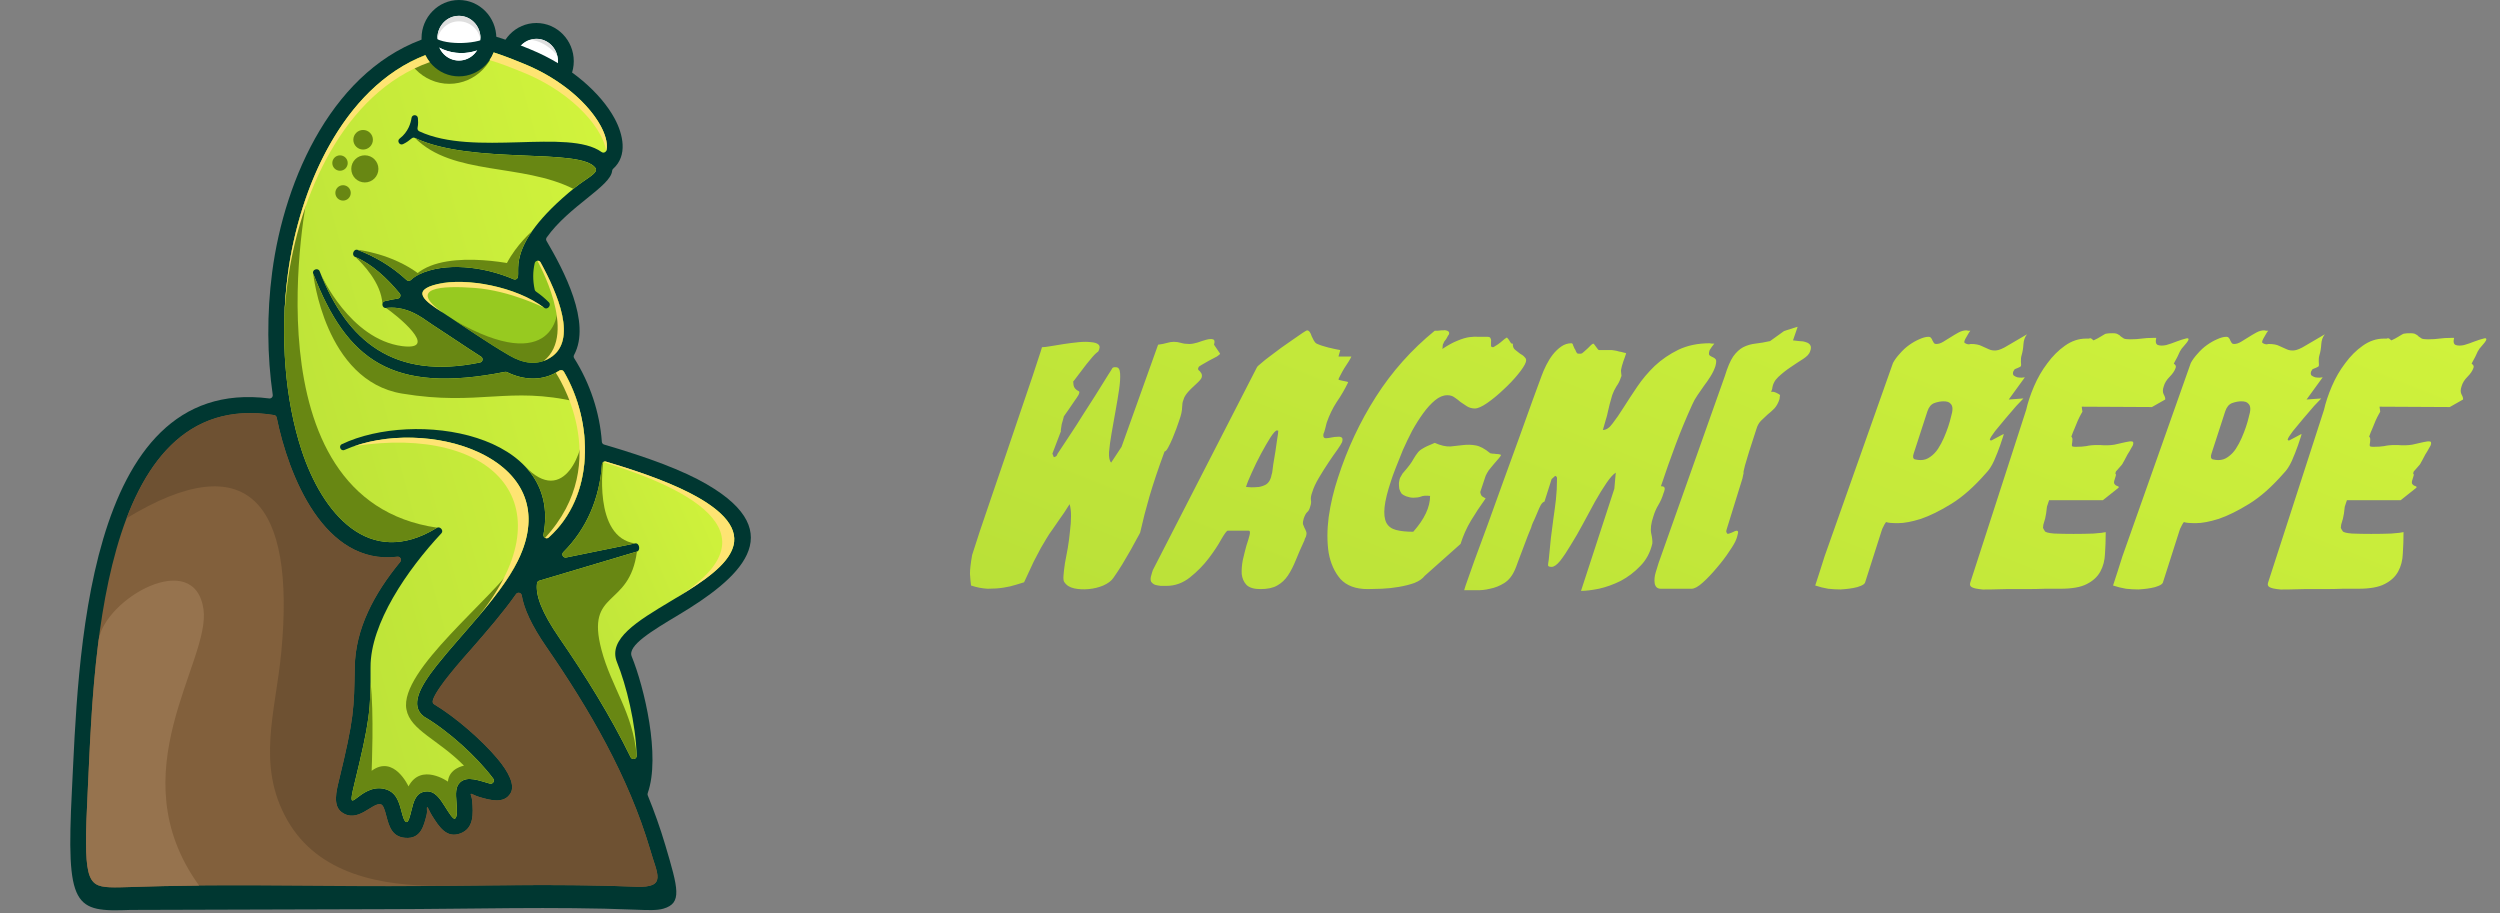 <svg width="293" height="107" viewBox="0 0 293 107" fill="none" xmlns="http://www.w3.org/2000/svg">
<rect x="0" y="0" width="293" height="107" fill="#808080" stroke="none"/>
<path d="M113.806 68.622C113.75 68.174 113.708 67.712 113.68 67.236C113.68 66.732 113.764 66.004 113.932 65.052C114.128 64.464 114.422 63.554 114.814 62.322C115.234 61.062 115.71 59.662 116.242 58.122C116.774 56.554 117.334 54.916 117.922 53.208C118.51 51.472 119.07 49.82 119.602 48.252C120.134 46.684 120.61 45.284 121.03 44.052C121.45 42.792 121.758 41.854 121.954 41.238L122.122 40.692C122.346 40.692 122.696 40.65 123.172 40.566C123.648 40.482 124.166 40.398 124.726 40.314C125.286 40.23 125.846 40.16 126.406 40.104C126.966 40.048 127.456 40.048 127.876 40.104C128.296 40.132 128.59 40.23 128.758 40.398C128.926 40.566 128.912 40.832 128.716 41.196C128.464 41.364 128.17 41.658 127.834 42.078C127.498 42.47 127.176 42.876 126.868 43.296C126.56 43.688 126.294 44.038 126.07 44.346C125.874 44.626 125.776 44.738 125.776 44.682C125.776 44.682 125.79 44.836 125.818 45.144C125.874 45.452 126.084 45.69 126.448 45.858C126.532 45.914 126.518 46.054 126.406 46.278C126.294 46.474 126.126 46.726 125.902 47.034C125.706 47.314 125.496 47.622 125.272 47.958C125.048 48.266 124.852 48.546 124.684 48.798C124.684 48.826 124.656 48.938 124.6 49.134C124.544 49.302 124.488 49.498 124.432 49.722C124.404 49.918 124.376 50.1 124.348 50.268C124.32 50.436 124.32 50.52 124.348 50.52L123.34 53.166L123.508 53.586C123.76 53.53 123.9 53.404 123.928 53.208C124.488 52.368 125.006 51.584 125.482 50.856C125.986 50.1 126.462 49.358 126.91 48.63C127.386 47.902 127.862 47.16 128.338 46.404C128.814 45.62 129.346 44.766 129.934 43.842C130.158 43.506 130.298 43.282 130.354 43.17C130.41 43.058 130.564 43.016 130.816 43.044C131.096 43.044 131.25 43.296 131.278 43.8C131.306 44.304 131.264 44.934 131.152 45.69C131.04 46.446 130.9 47.286 130.732 48.21C130.564 49.106 130.41 49.974 130.27 50.814C130.13 51.626 130.032 52.354 129.976 52.998C129.948 53.614 130.032 54.02 130.228 54.216L131.446 52.368L135.73 40.398C136.15 40.342 136.5 40.272 136.78 40.188C137.06 40.104 137.326 40.062 137.578 40.062C137.858 40.062 138.138 40.104 138.418 40.188C138.698 40.272 139.02 40.314 139.384 40.314C139.664 40.314 139.986 40.258 140.35 40.146C140.742 40.006 141.092 39.894 141.4 39.81C141.736 39.726 141.988 39.712 142.156 39.768C142.352 39.824 142.394 40.034 142.282 40.398L142.996 41.448C142.996 41.504 142.87 41.616 142.618 41.784C142.366 41.924 142.072 42.078 141.736 42.246C141.428 42.414 141.134 42.582 140.854 42.75C140.602 42.89 140.476 42.988 140.476 43.044C140.392 43.184 140.392 43.296 140.476 43.38C140.588 43.464 140.686 43.576 140.77 43.716C140.854 43.828 140.882 43.982 140.854 44.178C140.826 44.346 140.644 44.584 140.308 44.892C139.748 45.396 139.356 45.788 139.132 46.068C138.908 46.348 138.768 46.6 138.712 46.824C138.656 46.964 138.614 47.104 138.586 47.244C138.586 47.384 138.572 47.552 138.544 47.748C138.544 47.916 138.516 48.14 138.46 48.42C138.404 48.672 138.306 48.994 138.166 49.386C138.11 49.554 138.012 49.834 137.872 50.226C137.732 50.59 137.578 50.982 137.41 51.402C137.242 51.794 137.074 52.144 136.906 52.452C136.738 52.76 136.598 52.914 136.486 52.914C136.094 53.978 135.758 54.93 135.478 55.77C135.198 56.61 134.946 57.408 134.722 58.164C134.526 58.892 134.33 59.606 134.134 60.306C133.966 60.978 133.798 61.678 133.63 62.406C133.63 62.434 133.518 62.644 133.294 63.036C133.098 63.4 132.846 63.862 132.538 64.422C132.23 64.954 131.894 65.528 131.53 66.144C131.166 66.732 130.816 67.264 130.48 67.74C130.256 68.076 129.864 68.37 129.304 68.622C128.772 68.846 128.198 68.986 127.582 69.042C126.994 69.098 126.434 69.07 125.902 68.958C125.37 68.846 124.978 68.594 124.726 68.202C124.642 68.09 124.614 67.838 124.642 67.446C124.67 67.054 124.726 66.578 124.81 66.018C124.922 65.458 125.034 64.856 125.146 64.212C125.258 63.54 125.342 62.896 125.398 62.28C125.482 61.636 125.524 61.034 125.524 60.474C125.524 59.914 125.468 59.452 125.356 59.088C124.908 59.816 124.516 60.404 124.18 60.852C123.872 61.3 123.592 61.706 123.34 62.07C123.088 62.406 122.864 62.742 122.668 63.078C122.472 63.386 122.248 63.764 121.996 64.212C121.772 64.632 121.492 65.164 121.156 65.808C120.848 66.452 120.47 67.264 120.022 68.244C119.798 68.3 119.476 68.398 119.056 68.538C118.636 68.678 118.146 68.79 117.586 68.874C117.054 68.958 116.452 69 115.78 69C115.136 68.972 114.478 68.846 113.806 68.622ZM136.71 68.664C136.514 68.664 136.29 68.664 136.038 68.664C135.786 68.636 135.562 68.594 135.366 68.538C135.17 68.454 135.016 68.328 134.904 68.16C134.82 67.964 134.834 67.698 134.946 67.362C134.974 67.306 135.002 67.208 135.03 67.068C135.086 66.928 135.114 66.844 135.114 66.816L147.336 43.002C147.364 42.946 147.518 42.806 147.798 42.582C148.078 42.33 148.428 42.05 148.848 41.742C149.268 41.434 149.716 41.098 150.192 40.734C150.696 40.37 151.158 40.048 151.578 39.768C152.026 39.46 152.39 39.208 152.67 39.012C152.978 38.816 153.146 38.718 153.174 38.718C153.314 38.718 153.426 38.788 153.51 38.928C153.594 39.04 153.664 39.194 153.72 39.39C153.804 39.558 153.888 39.726 153.972 39.894C154.056 40.062 154.168 40.188 154.308 40.272C154.672 40.44 155.134 40.594 155.694 40.734C156.282 40.874 156.744 40.972 157.08 41.028L156.87 41.784H158.382C158.354 41.868 158.256 42.05 158.088 42.33C157.92 42.582 157.738 42.862 157.542 43.17C157.374 43.45 157.22 43.73 157.08 44.01C156.94 44.262 156.87 44.416 156.87 44.472C156.87 44.5 156.926 44.528 157.038 44.556C157.15 44.584 157.276 44.612 157.416 44.64C157.584 44.668 157.724 44.696 157.836 44.724C157.948 44.752 158.004 44.78 158.004 44.808C157.612 45.62 157.164 46.39 156.66 47.118C156.184 47.846 155.792 48.658 155.484 49.554C155.456 49.638 155.4 49.862 155.316 50.226C155.232 50.562 155.162 50.772 155.106 50.856C155.05 51.192 155.148 51.36 155.4 51.36C155.568 51.36 155.778 51.332 156.03 51.276C156.282 51.22 156.52 51.192 156.744 51.192C156.968 51.164 157.136 51.192 157.248 51.276C157.36 51.36 157.374 51.542 157.29 51.822C157.234 51.962 157.052 52.256 156.744 52.704C156.436 53.124 156.086 53.628 155.694 54.216C155.302 54.804 154.924 55.406 154.56 56.022C154.196 56.638 153.944 57.184 153.804 57.66C153.664 58.024 153.608 58.332 153.636 58.584C153.692 58.808 153.664 59.074 153.552 59.382C153.468 59.69 153.356 59.9 153.216 60.012C153.076 60.124 152.936 60.376 152.796 60.768C152.712 61.048 152.684 61.272 152.712 61.44C152.768 61.58 152.824 61.72 152.88 61.86C152.964 62 153.034 62.154 153.09 62.322C153.146 62.462 153.132 62.658 153.048 62.91C153.02 62.966 152.978 63.05 152.922 63.162C152.894 63.246 152.88 63.302 152.88 63.33C152.488 64.17 152.152 64.94 151.872 65.64C151.592 66.34 151.284 66.942 150.948 67.446C150.612 67.95 150.192 68.342 149.688 68.622C149.212 68.902 148.554 69.042 147.714 69.042C146.958 69.042 146.412 68.874 146.076 68.538C145.768 68.202 145.586 67.782 145.53 67.278C145.502 66.774 145.544 66.228 145.656 65.64C145.796 65.024 145.936 64.464 146.076 63.96C146.244 63.456 146.37 63.036 146.454 62.7C146.538 62.364 146.496 62.196 146.328 62.196H143.892C143.78 62.196 143.528 62.532 143.136 63.204C142.772 63.876 142.282 64.618 141.666 65.43C141.05 66.242 140.322 66.984 139.482 67.656C138.642 68.328 137.718 68.664 136.71 68.664ZM149.688 50.436C149.52 50.436 149.254 50.716 148.89 51.276C148.554 51.808 148.19 52.438 147.798 53.166C147.406 53.894 147.042 54.636 146.706 55.392C146.37 56.12 146.146 56.68 146.034 57.072C146.174 57.072 146.384 57.086 146.664 57.114C146.944 57.114 147.238 57.1 147.546 57.072C147.854 57.016 148.134 56.918 148.386 56.778C148.638 56.61 148.82 56.358 148.932 56.022C148.96 55.966 148.988 55.854 149.016 55.686C149.072 55.518 149.1 55.42 149.1 55.392C149.128 55.224 149.17 54.902 149.226 54.426C149.31 53.95 149.394 53.446 149.478 52.914C149.562 52.382 149.632 51.892 149.688 51.444C149.772 50.968 149.814 50.646 149.814 50.478C149.786 50.478 149.758 50.478 149.73 50.478C149.702 50.45 149.688 50.436 149.688 50.436ZM168.153 51.906C168.853 52.214 169.469 52.354 170.001 52.326C170.533 52.27 171.037 52.214 171.513 52.158C171.989 52.102 172.465 52.116 172.941 52.2C173.445 52.284 174.019 52.592 174.663 53.124C174.691 53.124 174.775 53.138 174.915 53.166C175.055 53.166 175.195 53.18 175.335 53.208C175.503 53.208 175.643 53.222 175.755 53.25C175.867 53.278 175.923 53.306 175.923 53.334C175.895 53.418 175.797 53.558 175.629 53.754C175.489 53.922 175.307 54.132 175.083 54.384C174.887 54.608 174.691 54.846 174.495 55.098C174.327 55.35 174.201 55.574 174.117 55.77C173.977 56.162 173.851 56.54 173.739 56.904C173.627 57.268 173.543 57.52 173.487 57.66C173.515 57.884 173.585 58.052 173.697 58.164C173.837 58.248 173.977 58.332 174.117 58.416C173.473 59.312 172.899 60.18 172.395 61.02C171.891 61.86 171.485 62.77 171.177 63.75L166.977 67.488C166.725 67.824 166.319 68.104 165.759 68.328C165.199 68.524 164.583 68.678 163.911 68.79C163.267 68.902 162.609 68.972 161.937 69C161.293 69.028 160.747 69.042 160.299 69.042C158.899 69.042 157.835 68.65 157.107 67.866C156.407 67.054 155.945 66.032 155.721 64.8C155.525 63.54 155.525 62.14 155.721 60.6C155.945 59.032 156.309 57.492 156.813 55.98C157.905 52.592 159.389 49.428 161.265 46.488C163.141 43.548 165.437 40.972 168.153 38.76C168.209 38.76 168.335 38.76 168.531 38.76C168.727 38.732 168.853 38.718 168.909 38.718C168.937 38.718 169.007 38.718 169.119 38.718C169.231 38.69 169.343 38.69 169.455 38.718C169.595 38.746 169.693 38.788 169.749 38.844C169.833 38.9 169.861 38.998 169.833 39.138C169.833 39.166 169.791 39.236 169.707 39.348C169.651 39.46 169.581 39.586 169.497 39.726C169.413 39.838 169.329 39.95 169.245 40.062C169.189 40.174 169.161 40.244 169.161 40.272C169.105 40.328 169.077 40.44 169.077 40.608C169.077 40.748 169.063 40.846 169.035 40.902C169.707 40.454 170.295 40.132 170.799 39.936C171.331 39.712 171.793 39.572 172.185 39.516C172.605 39.46 172.983 39.446 173.319 39.474C173.655 39.474 173.991 39.474 174.327 39.474C174.551 39.474 174.677 39.544 174.705 39.684C174.761 39.796 174.775 39.936 174.747 40.104C174.747 40.244 174.747 40.384 174.747 40.524C174.747 40.636 174.831 40.692 174.999 40.692C175.027 40.692 175.125 40.636 175.293 40.524C175.489 40.412 175.671 40.286 175.839 40.146C176.035 39.978 176.203 39.838 176.343 39.726C176.511 39.614 176.595 39.558 176.595 39.558C176.623 39.558 176.665 39.6 176.721 39.684C176.805 39.768 176.875 39.866 176.931 39.978C176.987 40.062 177.043 40.146 177.099 40.23C177.183 40.286 177.253 40.3 177.309 40.272C177.281 40.58 177.365 40.818 177.561 40.986C177.757 41.154 177.953 41.308 178.149 41.448C178.373 41.56 178.555 41.7 178.695 41.868C178.863 42.008 178.905 42.204 178.821 42.456C178.709 42.792 178.401 43.268 177.897 43.884C177.393 44.5 176.819 45.102 176.175 45.69C175.559 46.278 174.929 46.796 174.285 47.244C173.669 47.664 173.193 47.874 172.857 47.874C172.521 47.874 172.213 47.79 171.933 47.622C171.681 47.454 171.429 47.286 171.177 47.118C170.953 46.922 170.715 46.74 170.463 46.572C170.239 46.404 169.959 46.32 169.623 46.32C169.147 46.32 168.671 46.516 168.195 46.908C167.719 47.3 167.257 47.804 166.809 48.42C166.361 49.036 165.927 49.722 165.507 50.478C165.115 51.234 164.751 51.99 164.415 52.746C164.107 53.502 163.827 54.202 163.575 54.846C163.323 55.49 163.141 55.994 163.029 56.358C162.609 57.618 162.357 58.64 162.273 59.424C162.189 60.208 162.259 60.824 162.483 61.272C162.707 61.692 163.085 61.972 163.617 62.112C164.149 62.252 164.821 62.322 165.633 62.322C166.949 60.838 167.607 59.438 167.607 58.122C167.131 58.066 166.767 58.094 166.515 58.206C166.291 58.29 165.997 58.332 165.633 58.332C165.381 58.332 165.101 58.276 164.793 58.164C164.569 58.08 164.387 57.968 164.247 57.828C164.135 57.66 164.051 57.478 163.995 57.282C163.967 57.058 163.953 56.834 163.953 56.61C163.981 56.386 164.023 56.19 164.079 56.022C164.135 55.938 164.191 55.84 164.247 55.728C164.303 55.588 164.401 55.448 164.541 55.308C165.101 54.664 165.465 54.174 165.633 53.838C165.829 53.502 165.997 53.25 166.137 53.082C166.277 52.886 166.473 52.718 166.725 52.578C166.977 52.41 167.453 52.186 168.153 51.906ZM180.674 44.052C180.814 43.66 180.996 43.24 181.22 42.792C181.444 42.344 181.696 41.938 181.976 41.574C182.284 41.182 182.62 40.86 182.984 40.608C183.348 40.356 183.74 40.23 184.16 40.23C184.216 40.23 184.244 40.244 184.244 40.272C184.272 40.272 184.286 40.272 184.286 40.272C184.314 40.3 184.342 40.37 184.37 40.482C184.426 40.594 184.482 40.72 184.538 40.86C184.622 40.972 184.678 41.084 184.706 41.196C184.762 41.308 184.804 41.378 184.832 41.406C184.86 41.406 184.902 41.42 184.958 41.448C185.014 41.448 185.07 41.448 185.126 41.448C185.182 41.448 185.238 41.448 185.294 41.448C185.378 41.42 185.42 41.406 185.42 41.406C185.448 41.378 185.532 41.308 185.672 41.196C185.812 41.084 185.952 40.958 186.092 40.818C186.232 40.678 186.358 40.552 186.47 40.44C186.61 40.328 186.694 40.272 186.722 40.272C186.778 40.272 186.89 40.398 187.058 40.65C187.226 40.902 187.338 41.028 187.394 41.028H187.646H188.108H188.57H188.906C188.934 41.028 189.032 41.042 189.2 41.07C189.396 41.098 189.578 41.14 189.746 41.196C189.942 41.224 190.124 41.266 190.292 41.322C190.46 41.35 190.558 41.378 190.586 41.406C190.558 41.49 190.516 41.616 190.46 41.784C190.404 41.952 190.334 42.148 190.25 42.372C190.194 42.568 190.138 42.75 190.082 42.918C190.054 43.086 190.026 43.212 189.998 43.296C189.97 43.352 189.97 43.478 189.998 43.674C190.026 43.87 190.04 43.996 190.04 44.052L189.956 44.262C189.844 44.626 189.676 44.962 189.452 45.27C189.256 45.578 189.088 45.928 188.948 46.32C188.836 46.712 188.738 47.062 188.654 47.37C188.598 47.65 188.528 47.944 188.444 48.252C188.388 48.56 188.304 48.882 188.192 49.218C188.108 49.554 187.996 49.946 187.856 50.394C188.248 50.394 188.626 50.142 188.99 49.638C189.382 49.134 189.816 48.504 190.292 47.748C190.768 46.992 191.3 46.18 191.888 45.312C192.476 44.444 193.162 43.632 193.946 42.876C194.758 42.12 195.682 41.49 196.718 40.986C197.782 40.482 199 40.23 200.372 40.23C200.428 40.23 200.512 40.244 200.624 40.272C200.764 40.272 200.862 40.272 200.918 40.272C200.862 40.328 200.764 40.454 200.624 40.65C200.512 40.818 200.428 40.944 200.372 41.028C200.26 41.364 200.26 41.574 200.372 41.658C200.484 41.742 200.61 41.812 200.75 41.868C200.89 41.924 201.002 42.008 201.086 42.12C201.17 42.232 201.156 42.498 201.044 42.918C200.904 43.338 200.708 43.744 200.456 44.136C200.232 44.5 199.98 44.864 199.7 45.228C199.448 45.592 199.196 45.956 198.944 46.32C198.692 46.684 198.482 47.062 198.314 47.454C197.614 48.994 196.97 50.548 196.382 52.116C195.794 53.684 195.22 55.308 194.66 56.988C194.912 56.988 195.052 57.044 195.08 57.156C195.136 57.268 195.094 57.492 194.954 57.828C194.814 58.304 194.618 58.752 194.366 59.172C194.114 59.592 193.918 60.04 193.778 60.516C193.498 61.328 193.414 62 193.526 62.532C193.638 63.036 193.68 63.428 193.652 63.708C193.4 64.772 192.924 65.654 192.224 66.354C191.552 67.054 190.796 67.628 189.956 68.076C189.116 68.496 188.262 68.804 187.394 69C186.554 69.168 185.854 69.252 185.294 69.252L189.2 57.282L189.368 55.392C189.06 55.588 188.696 55.994 188.276 56.61C187.856 57.226 187.408 57.954 186.932 58.794C186.484 59.606 186.022 60.46 185.546 61.356C185.07 62.252 184.594 63.078 184.118 63.834C183.67 64.59 183.25 65.22 182.858 65.724C182.466 66.2 182.13 66.438 181.85 66.438C181.598 66.438 181.458 66.382 181.43 66.27C181.43 66.13 181.458 65.906 181.514 65.598C181.598 64.674 181.682 63.82 181.766 63.036C181.878 62.252 181.976 61.496 182.06 60.768C182.172 60.012 182.27 59.27 182.354 58.542C182.438 57.786 182.48 56.988 182.48 56.148C182.508 55.952 182.438 55.826 182.27 55.77L181.85 56.148L181.01 58.794C180.87 58.822 180.73 58.948 180.59 59.172C180.562 59.228 180.492 59.368 180.38 59.592C180.296 59.816 180.184 60.082 180.044 60.39C179.932 60.67 179.806 60.95 179.666 61.23C179.554 61.482 179.484 61.678 179.456 61.818C179.4 61.958 179.274 62.266 179.078 62.742C178.91 63.218 178.714 63.736 178.49 64.296C178.294 64.828 178.098 65.346 177.902 65.85C177.734 66.326 177.622 66.62 177.566 66.732C177.258 67.46 176.838 67.992 176.306 68.328C175.774 68.664 175.214 68.888 174.626 69C174.066 69.14 173.506 69.196 172.946 69.168C172.414 69.168 171.966 69.168 171.602 69.168L171.77 68.622C171.994 68.006 172.33 67.054 172.778 65.766C173.254 64.478 173.786 63.036 174.374 61.44C174.962 59.816 175.578 58.108 176.222 56.316C176.866 54.524 177.482 52.83 178.07 51.234C178.658 49.61 179.176 48.168 179.624 46.908C180.1 45.62 180.45 44.668 180.674 44.052ZM194.053 67.068L194.389 65.976L202.159 44.052C202.467 43.044 202.789 42.288 203.125 41.784C203.489 41.28 203.881 40.916 204.301 40.692C204.749 40.468 205.225 40.328 205.729 40.272C206.233 40.216 206.807 40.118 207.451 39.978L209.089 38.802C209.089 38.802 209.215 38.76 209.467 38.676C209.747 38.592 210.013 38.508 210.265 38.424C210.517 38.34 210.657 38.298 210.685 38.298L210.139 39.894C210.363 39.922 210.615 39.95 210.895 39.978C211.175 39.978 211.427 40.02 211.651 40.104C211.875 40.16 212.043 40.272 212.155 40.44C212.267 40.608 212.267 40.846 212.155 41.154C212.071 41.462 211.791 41.77 211.315 42.078C210.867 42.358 210.377 42.68 209.845 43.044C209.341 43.38 208.865 43.758 208.417 44.178C207.997 44.57 207.759 45.032 207.703 45.564L207.577 45.942C207.717 45.886 207.913 45.914 208.165 46.026C208.417 46.138 208.571 46.236 208.627 46.32C208.627 46.32 208.613 46.39 208.585 46.53C208.585 46.642 208.571 46.74 208.543 46.824C208.403 47.244 208.207 47.594 207.955 47.874C207.703 48.126 207.437 48.364 207.157 48.588C206.905 48.812 206.653 49.05 206.401 49.302C206.149 49.554 205.967 49.876 205.855 50.268C205.491 51.416 205.197 52.326 204.973 52.998C204.777 53.67 204.623 54.188 204.511 54.552C204.427 54.888 204.371 55.126 204.343 55.266C204.343 55.378 204.343 55.462 204.343 55.518C204.343 55.546 204.329 55.588 204.301 55.644C204.301 55.7 204.273 55.84 204.217 56.064L202.369 62.028L202.327 62.196C202.299 62.252 202.313 62.336 202.369 62.448C202.425 62.532 202.467 62.574 202.495 62.574C202.551 62.574 202.719 62.518 202.999 62.406C203.279 62.266 203.447 62.196 203.503 62.196C203.699 62.196 203.755 62.322 203.671 62.574C203.615 62.826 203.559 63.022 203.503 63.162C203.391 63.498 203.111 63.988 202.663 64.632C202.243 65.276 201.753 65.92 201.193 66.564C200.661 67.208 200.115 67.782 199.555 68.286C199.023 68.762 198.589 69 198.253 69H194.641C194.249 69 194.011 68.79 193.927 68.37C193.871 67.95 193.913 67.516 194.053 67.068ZM212.744 68.622L213.29 66.942L213.836 65.22L221.858 42.54C222.054 42.176 222.32 41.812 222.656 41.448C222.992 41.056 223.356 40.72 223.748 40.44C224.14 40.16 224.532 39.936 224.924 39.768C225.344 39.572 225.708 39.474 226.016 39.474C226.156 39.474 226.254 39.516 226.31 39.6C226.394 39.684 226.45 39.782 226.478 39.894C226.534 40.006 226.59 40.104 226.646 40.188C226.702 40.272 226.8 40.314 226.94 40.314C227.192 40.314 227.458 40.23 227.738 40.062C228.018 39.894 228.312 39.712 228.62 39.516C228.928 39.32 229.236 39.138 229.544 38.97C229.852 38.802 230.16 38.718 230.468 38.718C230.524 38.718 230.594 38.732 230.678 38.76C230.79 38.76 230.874 38.76 230.93 38.76C230.846 38.844 230.72 39.04 230.552 39.348C230.384 39.628 230.286 39.81 230.258 39.894C230.202 40.034 230.202 40.132 230.258 40.188C230.342 40.244 230.426 40.286 230.51 40.314C230.594 40.342 230.678 40.356 230.762 40.356C230.874 40.328 230.944 40.314 230.972 40.314C231.532 40.314 231.966 40.398 232.274 40.566C232.582 40.706 232.862 40.832 233.114 40.944C233.366 41.056 233.646 41.098 233.954 41.07C234.29 41.042 234.752 40.846 235.34 40.482L237.566 39.18C237.314 39.488 237.174 39.88 237.146 40.356C237.118 40.832 237.048 41.252 236.936 41.616L236.894 41.784C236.866 41.84 236.852 42.036 236.852 42.372C236.88 42.68 236.88 42.862 236.852 42.918C236.796 42.974 236.67 43.044 236.474 43.128C236.306 43.184 236.18 43.24 236.096 43.296C236.096 43.296 236.082 43.324 236.054 43.38C236.026 43.408 235.998 43.45 235.97 43.506C235.886 43.73 235.9 43.898 236.012 44.01C236.124 44.094 236.264 44.164 236.432 44.22C236.6 44.248 236.768 44.262 236.936 44.262C237.132 44.234 237.258 44.22 237.314 44.22L235.424 46.824L237.146 46.698C237.006 46.838 236.726 47.132 236.306 47.58C235.914 48.028 235.494 48.518 235.046 49.05C234.626 49.554 234.22 50.044 233.828 50.52C233.464 50.996 233.254 51.332 233.198 51.528C233.226 51.528 233.254 51.556 233.282 51.612C233.31 51.64 233.352 51.64 233.408 51.612L234.836 50.856L234.794 51.066L234.416 52.2C234.22 52.76 233.982 53.362 233.702 54.006C233.422 54.622 233.1 55.112 232.736 55.476C231.364 57.044 230.02 58.234 228.704 59.046C227.388 59.858 226.198 60.446 225.134 60.81C224.07 61.146 223.174 61.314 222.446 61.314C221.718 61.314 221.256 61.272 221.06 61.188C221.032 61.188 220.962 61.286 220.85 61.482C220.766 61.65 220.682 61.818 220.598 61.986C220.542 62.126 220.514 62.21 220.514 62.238L218.582 68.286C218.526 68.426 218.358 68.552 218.078 68.664C217.826 68.776 217.532 68.86 217.196 68.916C216.888 68.972 216.58 69.014 216.272 69.042C215.992 69.07 215.81 69.084 215.726 69.084C215.25 69.084 214.76 69.056 214.256 69C213.752 68.916 213.248 68.79 212.744 68.622ZM227.78 47.034C227.444 47.034 227.08 47.104 226.688 47.244C226.324 47.384 226.058 47.706 225.89 48.21L224.294 53.124C224.154 53.516 224.196 53.754 224.42 53.838C224.672 53.894 224.896 53.922 225.092 53.922C225.512 53.922 225.89 53.796 226.226 53.544C226.59 53.292 226.898 52.97 227.15 52.578C227.402 52.186 227.626 51.766 227.822 51.318C228.018 50.87 228.186 50.436 228.326 50.016C228.466 49.596 228.578 49.204 228.662 48.84C228.774 48.476 228.83 48.168 228.83 47.916C228.83 47.636 228.746 47.426 228.578 47.286C228.438 47.118 228.172 47.034 227.78 47.034ZM237.466 48.042C237.662 47.174 237.97 46.25 238.39 45.27C238.81 44.29 239.328 43.394 239.944 42.582C240.56 41.742 241.246 41.056 242.002 40.524C242.786 39.964 243.612 39.684 244.48 39.684C244.648 39.684 244.76 39.684 244.816 39.684C244.872 39.656 244.928 39.642 244.984 39.642C245.068 39.642 245.194 39.726 245.362 39.894C245.726 39.726 245.992 39.586 246.16 39.474C246.328 39.362 246.468 39.278 246.58 39.222C246.692 39.138 246.804 39.096 246.916 39.096C247.056 39.068 247.28 39.054 247.588 39.054C247.896 39.054 248.106 39.096 248.218 39.18C248.358 39.236 248.47 39.32 248.554 39.432C248.666 39.516 248.792 39.6 248.932 39.684C249.072 39.74 249.31 39.768 249.646 39.768C250.178 39.768 250.626 39.74 250.99 39.684C251.382 39.628 251.844 39.6 252.376 39.6H252.712C252.6 40.076 252.67 40.356 252.922 40.44C253.174 40.524 253.496 40.524 253.888 40.44C254.28 40.328 254.686 40.188 255.106 40.02C255.554 39.852 255.904 39.74 256.156 39.684C256.408 39.6 256.52 39.642 256.492 39.81C256.464 39.95 256.198 40.3 255.694 40.86C255.666 40.888 255.596 41 255.484 41.196C255.4 41.392 255.302 41.602 255.19 41.826C255.078 42.022 254.98 42.204 254.896 42.372C254.812 42.54 254.77 42.624 254.77 42.624C254.994 42.764 255.064 42.932 254.98 43.128C254.868 43.464 254.63 43.814 254.266 44.178C253.93 44.514 253.706 44.878 253.594 45.27C253.454 45.662 253.454 45.984 253.594 46.236C253.734 46.488 253.79 46.684 253.762 46.824L252.208 47.706L243.976 47.664L244.06 48.252C244.06 48.252 244.004 48.35 243.892 48.546C243.78 48.742 243.654 48.994 243.514 49.302C243.402 49.582 243.276 49.89 243.136 50.226C242.996 50.534 242.884 50.814 242.8 51.066L242.758 51.15C242.87 51.29 242.912 51.43 242.884 51.57C242.884 51.71 242.87 51.85 242.842 51.99C242.814 52.102 242.814 52.2 242.842 52.284C242.898 52.34 243.024 52.368 243.22 52.368C243.752 52.368 244.186 52.34 244.522 52.284C244.858 52.2 245.292 52.158 245.824 52.158H246.118C246.734 52.214 247.294 52.2 247.798 52.116C248.33 52.004 248.764 51.906 249.1 51.822C249.464 51.738 249.716 51.71 249.856 51.738C250.024 51.738 250.066 51.878 249.982 52.158C249.982 52.186 249.912 52.312 249.772 52.536C249.66 52.76 249.52 52.998 249.352 53.25C249.212 53.502 249.086 53.74 248.974 53.964C248.862 54.16 248.806 54.258 248.806 54.258C248.806 54.286 248.764 54.356 248.68 54.468C248.596 54.552 248.498 54.664 248.386 54.804C248.274 54.916 248.176 55.028 248.092 55.14C248.008 55.224 247.966 55.28 247.966 55.308C247.91 55.448 247.91 55.532 247.966 55.56C248.022 55.588 247.98 55.798 247.84 56.19C247.756 56.414 247.742 56.582 247.798 56.694C247.854 56.778 247.924 56.848 248.008 56.904C248.092 56.932 248.162 56.96 248.218 56.988C248.302 57.016 248.33 57.072 248.302 57.156L246.454 58.626H240.154C240.098 58.766 240.056 58.892 240.028 59.004C240 59.116 239.958 59.242 239.902 59.382C239.846 59.97 239.776 60.432 239.692 60.768C239.608 61.076 239.538 61.314 239.482 61.482C239.454 61.65 239.44 61.776 239.44 61.86C239.468 61.944 239.538 62.07 239.65 62.238C239.706 62.378 240.07 62.476 240.742 62.532C241.442 62.56 242.198 62.574 243.01 62.574C243.85 62.574 244.634 62.56 245.362 62.532C246.118 62.476 246.594 62.42 246.79 62.364C246.79 63.232 246.762 64.072 246.706 64.884C246.678 65.668 246.496 66.368 246.16 66.984C245.824 67.6 245.292 68.09 244.564 68.454C243.864 68.818 242.842 69 241.498 69C241.022 69 240.42 69 239.692 69C238.964 69.028 238.208 69.042 237.424 69.042C236.612 69.042 235.842 69.042 235.114 69.042C234.386 69.07 233.798 69.084 233.35 69.084C233.322 69.084 233.154 69.084 232.846 69.084C232.566 69.112 232.272 69.098 231.964 69.042C231.656 69.014 231.376 68.944 231.124 68.832C230.9 68.72 230.83 68.538 230.914 68.286L237.466 48.042ZM247.649 68.622L248.195 66.942L248.741 65.22L256.763 42.54C256.959 42.176 257.225 41.812 257.561 41.448C257.897 41.056 258.261 40.72 258.653 40.44C259.045 40.16 259.437 39.936 259.829 39.768C260.249 39.572 260.613 39.474 260.921 39.474C261.061 39.474 261.159 39.516 261.215 39.6C261.299 39.684 261.355 39.782 261.383 39.894C261.439 40.006 261.495 40.104 261.551 40.188C261.607 40.272 261.705 40.314 261.845 40.314C262.097 40.314 262.363 40.23 262.643 40.062C262.923 39.894 263.217 39.712 263.525 39.516C263.833 39.32 264.141 39.138 264.449 38.97C264.757 38.802 265.065 38.718 265.373 38.718C265.429 38.718 265.499 38.732 265.583 38.76C265.695 38.76 265.779 38.76 265.835 38.76C265.751 38.844 265.625 39.04 265.457 39.348C265.289 39.628 265.191 39.81 265.163 39.894C265.107 40.034 265.107 40.132 265.163 40.188C265.247 40.244 265.331 40.286 265.415 40.314C265.499 40.342 265.583 40.356 265.667 40.356C265.779 40.328 265.849 40.314 265.877 40.314C266.437 40.314 266.871 40.398 267.179 40.566C267.487 40.706 267.767 40.832 268.019 40.944C268.271 41.056 268.551 41.098 268.859 41.07C269.195 41.042 269.657 40.846 270.245 40.482L272.471 39.18C272.219 39.488 272.079 39.88 272.051 40.356C272.023 40.832 271.953 41.252 271.841 41.616L271.799 41.784C271.771 41.84 271.757 42.036 271.757 42.372C271.785 42.68 271.785 42.862 271.757 42.918C271.701 42.974 271.575 43.044 271.379 43.128C271.211 43.184 271.085 43.24 271.001 43.296C271.001 43.296 270.987 43.324 270.959 43.38C270.931 43.408 270.903 43.45 270.875 43.506C270.791 43.73 270.805 43.898 270.917 44.01C271.029 44.094 271.169 44.164 271.337 44.22C271.505 44.248 271.673 44.262 271.841 44.262C272.037 44.234 272.163 44.22 272.219 44.22L270.329 46.824L272.051 46.698C271.911 46.838 271.631 47.132 271.211 47.58C270.819 48.028 270.399 48.518 269.951 49.05C269.531 49.554 269.125 50.044 268.733 50.52C268.369 50.996 268.159 51.332 268.103 51.528C268.131 51.528 268.159 51.556 268.187 51.612C268.215 51.64 268.257 51.64 268.313 51.612L269.741 50.856L269.699 51.066L269.321 52.2C269.125 52.76 268.887 53.362 268.607 54.006C268.327 54.622 268.005 55.112 267.641 55.476C266.269 57.044 264.925 58.234 263.609 59.046C262.293 59.858 261.103 60.446 260.039 60.81C258.975 61.146 258.079 61.314 257.351 61.314C256.623 61.314 256.161 61.272 255.965 61.188C255.937 61.188 255.867 61.286 255.755 61.482C255.671 61.65 255.587 61.818 255.503 61.986C255.447 62.126 255.419 62.21 255.419 62.238L253.487 68.286C253.431 68.426 253.263 68.552 252.983 68.664C252.731 68.776 252.437 68.86 252.101 68.916C251.793 68.972 251.485 69.014 251.177 69.042C250.897 69.07 250.715 69.084 250.631 69.084C250.155 69.084 249.665 69.056 249.161 69C248.657 68.916 248.153 68.79 247.649 68.622ZM262.685 47.034C262.349 47.034 261.985 47.104 261.593 47.244C261.229 47.384 260.963 47.706 260.795 48.21L259.199 53.124C259.059 53.516 259.101 53.754 259.325 53.838C259.577 53.894 259.801 53.922 259.997 53.922C260.417 53.922 260.795 53.796 261.131 53.544C261.495 53.292 261.803 52.97 262.055 52.578C262.307 52.186 262.531 51.766 262.727 51.318C262.923 50.87 263.091 50.436 263.231 50.016C263.371 49.596 263.483 49.204 263.567 48.84C263.679 48.476 263.735 48.168 263.735 47.916C263.735 47.636 263.651 47.426 263.483 47.286C263.343 47.118 263.077 47.034 262.685 47.034ZM272.37 48.042C272.566 47.174 272.874 46.25 273.294 45.27C273.714 44.29 274.232 43.394 274.848 42.582C275.464 41.742 276.15 41.056 276.906 40.524C277.69 39.964 278.516 39.684 279.384 39.684C279.552 39.684 279.664 39.684 279.72 39.684C279.776 39.656 279.832 39.642 279.888 39.642C279.972 39.642 280.098 39.726 280.266 39.894C280.63 39.726 280.896 39.586 281.064 39.474C281.232 39.362 281.372 39.278 281.484 39.222C281.596 39.138 281.708 39.096 281.82 39.096C281.96 39.068 282.184 39.054 282.492 39.054C282.8 39.054 283.01 39.096 283.122 39.18C283.262 39.236 283.374 39.32 283.458 39.432C283.57 39.516 283.696 39.6 283.836 39.684C283.976 39.74 284.214 39.768 284.55 39.768C285.082 39.768 285.53 39.74 285.894 39.684C286.286 39.628 286.748 39.6 287.28 39.6H287.616C287.504 40.076 287.574 40.356 287.826 40.44C288.078 40.524 288.4 40.524 288.792 40.44C289.184 40.328 289.59 40.188 290.01 40.02C290.458 39.852 290.808 39.74 291.06 39.684C291.312 39.6 291.424 39.642 291.396 39.81C291.368 39.95 291.102 40.3 290.598 40.86C290.57 40.888 290.5 41 290.388 41.196C290.304 41.392 290.206 41.602 290.094 41.826C289.982 42.022 289.884 42.204 289.8 42.372C289.716 42.54 289.674 42.624 289.674 42.624C289.898 42.764 289.968 42.932 289.884 43.128C289.772 43.464 289.534 43.814 289.17 44.178C288.834 44.514 288.61 44.878 288.498 45.27C288.358 45.662 288.358 45.984 288.498 46.236C288.638 46.488 288.694 46.684 288.666 46.824L287.112 47.706L278.88 47.664L278.964 48.252C278.964 48.252 278.908 48.35 278.796 48.546C278.684 48.742 278.558 48.994 278.418 49.302C278.306 49.582 278.18 49.89 278.04 50.226C277.9 50.534 277.788 50.814 277.704 51.066L277.662 51.15C277.774 51.29 277.816 51.43 277.788 51.57C277.788 51.71 277.774 51.85 277.746 51.99C277.718 52.102 277.718 52.2 277.746 52.284C277.802 52.34 277.928 52.368 278.124 52.368C278.656 52.368 279.09 52.34 279.426 52.284C279.762 52.2 280.196 52.158 280.728 52.158H281.022C281.638 52.214 282.198 52.2 282.702 52.116C283.234 52.004 283.668 51.906 284.004 51.822C284.368 51.738 284.62 51.71 284.76 51.738C284.928 51.738 284.97 51.878 284.886 52.158C284.886 52.186 284.816 52.312 284.676 52.536C284.564 52.76 284.424 52.998 284.256 53.25C284.116 53.502 283.99 53.74 283.878 53.964C283.766 54.16 283.71 54.258 283.71 54.258C283.71 54.286 283.668 54.356 283.584 54.468C283.5 54.552 283.402 54.664 283.29 54.804C283.178 54.916 283.08 55.028 282.996 55.14C282.912 55.224 282.87 55.28 282.87 55.308C282.814 55.448 282.814 55.532 282.87 55.56C282.926 55.588 282.884 55.798 282.744 56.19C282.66 56.414 282.646 56.582 282.702 56.694C282.758 56.778 282.828 56.848 282.912 56.904C282.996 56.932 283.066 56.96 283.122 56.988C283.206 57.016 283.234 57.072 283.206 57.156L281.358 58.626H275.058C275.002 58.766 274.96 58.892 274.932 59.004C274.904 59.116 274.862 59.242 274.806 59.382C274.75 59.97 274.68 60.432 274.596 60.768C274.512 61.076 274.442 61.314 274.386 61.482C274.358 61.65 274.344 61.776 274.344 61.86C274.372 61.944 274.442 62.07 274.554 62.238C274.61 62.378 274.974 62.476 275.646 62.532C276.346 62.56 277.102 62.574 277.914 62.574C278.754 62.574 279.538 62.56 280.266 62.532C281.022 62.476 281.498 62.42 281.694 62.364C281.694 63.232 281.666 64.072 281.61 64.884C281.582 65.668 281.4 66.368 281.064 66.984C280.728 67.6 280.196 68.09 279.468 68.454C278.768 68.818 277.746 69 276.402 69C275.926 69 275.324 69 274.596 69C273.868 69.028 273.112 69.042 272.328 69.042C271.516 69.042 270.746 69.042 270.018 69.042C269.29 69.07 268.702 69.084 268.254 69.084C268.226 69.084 268.058 69.084 267.75 69.084C267.47 69.112 267.176 69.098 266.868 69.042C266.56 69.014 266.28 68.944 266.028 68.832C265.804 68.72 265.734 68.538 265.818 68.286L272.37 48.042Z" fill="url(#paint0_linear_4_174)"/>
<path d="M62.862 2.696C61.649 2.696 60.55 3.201 59.755 4.017C58.967 4.827 58.478 5.943 58.478 7.171C58.478 8.4 58.967 9.516 59.755 10.325C60.55 11.142 61.649 11.647 62.862 11.647C64.075 11.647 65.174 11.142 65.969 10.325C66.757 9.516 67.246 8.4 67.246 7.171C67.246 5.943 66.757 4.827 65.969 4.017C65.174 3.201 64.075 2.696 62.862 2.696Z" fill="#003731"/>
<path d="M62.862 4.553C62.166 4.553 61.537 4.842 61.082 5.309C60.621 5.783 60.335 6.441 60.335 7.171C60.335 7.902 60.621 8.56 61.082 9.034C61.537 9.501 62.166 9.79 62.862 9.79C63.557 9.79 64.187 9.501 64.642 9.034C65.103 8.56 65.389 7.902 65.389 7.171C65.389 6.441 65.103 5.783 64.642 5.309C64.187 4.842 63.557 4.553 62.862 4.553Z" fill="white"/>
<path d="M62.862 4.553C62.608 4.553 62.361 4.592 62.129 4.664C64.065 4.826 65.311 6.524 65.311 6.524C65.197 6.055 64.962 5.637 64.641 5.308C64.186 4.841 63.556 4.552 62.861 4.552L62.862 4.553Z" fill="#DFDFDF"/>
<path fill-rule="evenodd" clip-rule="evenodd" d="M62.13 4.664C61.728 4.788 61.37 5.013 61.082 5.309C60.879 5.518 60.708 5.764 60.583 6.036C60.918 6.339 61.52 6.633 62.118 6.995C63.15 7.618 63.279 7.733 64.064 8.124C64.325 8.253 64.691 8.296 65.159 8.268C65.307 7.935 65.389 7.564 65.389 7.172C65.389 6.949 65.362 6.731 65.311 6.525C63.225 6.278 62.415 5.22 62.13 4.665V4.664Z" fill="white"/>
<path d="M82.836 56.756C80.01 55.116 75.98 53.619 70.802 52.103C70.651 52.058 70.547 51.931 70.536 51.774C70.289 48.334 69.141 44.908 67.292 41.979C67.218 41.863 67.213 41.726 67.279 41.604C69.329 37.809 66.063 31.663 64.054 28.236C63.979 28.107 63.984 27.956 64.07 27.834C66.669 24.162 71.584 21.831 71.742 20.023C71.75 19.925 71.791 19.843 71.864 19.777C73.579 18.247 73.049 15.756 72.016 13.858C70.447 10.973 66.93 7.73 62.117 5.767C60.707 5.191 59.245 4.604 57.809 4.196C57.495 4.106 50.582 4.248 50.402 4.305C39.15 7.835 33.349 20.841 31.899 31.894C31.259 36.779 31.312 41.737 31.964 46.276C31.999 46.52 31.794 46.728 31.55 46.697C9.752 43.909 9.165 78.146 8.431 92.575C7.726 106.45 8.707 106.899 15.306 106.643L45.468 106.553C55.005 106.545 64.951 106.226 74.44 106.612C75.962 106.674 77.007 106.717 77.76 106.492C79.961 105.839 79.501 104.197 77.963 99.017C77.377 97.046 76.691 95.115 75.918 93.222C75.882 93.135 75.88 93.048 75.912 92.958C77.442 88.637 75.508 80.541 74.034 76.929C73.519 75.666 76.383 73.95 79.542 72.058C86.572 67.85 92.741 62.505 82.836 56.758V56.756Z" fill="#003731"/>
<path d="M64.034 75.818C62.275 73.265 61.411 71.326 61.148 69.781C61.093 69.454 60.669 69.358 60.479 69.63C58.976 71.772 57.114 73.91 55.403 75.876C54.585 76.816 50.934 80.885 50.702 82.155C50.674 82.31 50.741 82.458 50.876 82.54C53.445 84.092 56.459 86.733 58.27 88.877C59.661 90.523 60.378 92.045 59.84 92.958C59.085 94.244 57.466 93.784 56.196 93.415C55.641 93.254 55.252 92.985 55.189 93.044C55.102 93.126 55.308 93.383 55.343 93.866C55.453 95.327 55.585 97.088 53.928 97.689C52.321 98.271 51.447 96.882 50.643 95.605C50.32 95.091 50.154 94.598 50.086 94.605C49.952 94.621 50.116 95.014 50.003 95.474C49.667 96.842 49.299 98.341 47.503 98.198C45.928 98.073 45.603 96.849 45.271 95.599C45.106 94.977 44.937 94.342 44.629 94.265C43.631 94.015 41.902 96.599 40.007 95.159C39.007 94.398 39.42 92.712 39.714 91.51C41.515 84.135 41.493 83.036 41.577 78.17C41.654 73.738 43.798 69.626 46.909 65.852C47.121 65.595 46.909 65.207 46.577 65.248C37.97 66.297 33.81 55.709 32.428 48.94C32.397 48.786 32.279 48.672 32.123 48.648C11.298 45.267 10.967 79.197 10.282 92.666C9.757 102.984 10.149 103.848 12.844 103.986C13.462 104.017 14.334 103.993 15.249 103.961C25.256 103.605 35.598 103.868 45.642 103.86C55.147 103.852 65.057 103.535 74.514 103.921C78.258 104.072 76.993 102.431 76.188 99.536C73.646 90.971 69.082 83.144 64.035 75.817L64.034 75.818Z" fill="#82603C"/>
<path d="M23.849 71.407C22.818 64.19 12.33 70.128 11.556 75.016C10.691 81.74 10.505 88.285 10.282 92.667C9.757 102.985 10.149 103.849 12.844 103.987C13.462 104.018 14.334 103.995 15.249 103.962C17.925 103.867 20.624 103.815 23.336 103.792C13.758 90.547 24.722 77.523 23.849 71.407Z" fill="#96734E"/>
<path d="M81.908 58.358C79.358 56.879 75.709 55.502 71.021 54.102C70.792 54.034 70.561 54.194 70.544 54.434C70.28 58.374 68.771 61.961 66.02 64.712C65.761 64.972 65.998 65.412 66.358 65.338L74.43 63.688C74.935 63.586 75.104 64.508 74.651 64.643L63.198 68.059C63.056 68.101 62.956 68.217 62.936 68.363C62.745 69.742 63.474 71.741 65.557 74.767C68.637 79.24 71.528 83.876 73.912 88.751C74.087 89.107 74.626 88.976 74.617 88.58C74.532 84.857 73.395 80.268 72.315 77.624C71.201 74.894 74.715 72.789 78.591 70.468C84.25 67.08 90.323 63.242 81.908 58.358Z" fill="url(#paint1_linear_4_174)"/>
<path fill-rule="evenodd" clip-rule="evenodd" d="M70.702 54.153C70.614 54.214 70.552 54.314 70.544 54.434C70.28 58.374 68.771 61.962 66.02 64.712C65.761 64.972 65.998 65.412 66.358 65.338L74.43 63.689C69.44 62.973 70.703 54.153 70.703 54.153H70.702Z" fill="#688713"/>
<path fill-rule="evenodd" clip-rule="evenodd" d="M74.651 64.643L63.198 68.059C63.056 68.101 62.956 68.217 62.936 68.364C62.688 70.162 64.135 72.68 65.456 74.62C68.668 79.336 71.366 83.546 73.912 88.752C74.087 89.108 74.625 88.977 74.617 88.581C74.185 83.488 71.654 80.565 70.492 76.157C68.609 69.018 73.757 71.366 74.651 64.644V64.643Z" fill="#688713"/>
<path fill-rule="evenodd" clip-rule="evenodd" d="M71.021 54.102C70.907 54.068 70.792 54.091 70.703 54.153C79.463 56.854 91.904 62.194 79.262 70.065C82.33 68.211 85.345 66.219 85.949 63.993V63.995C87.274 59.126 75.983 55.584 71.021 54.102Z" fill="#FEE472"/>
<path d="M61.422 7.486C60.084 6.941 58.662 6.367 57.324 5.983C54.157 5.076 53.911 5.14 50.935 6.077C40.463 9.38 35.085 21.849 33.736 32.132C32.775 39.46 33.43 46.944 35.359 52.802C37.745 60.047 43.19 66.779 51.195 61.863C51.557 61.641 52.045 62.168 51.733 62.501C47.732 66.771 43.402 73.082 43.428 78.201C43.452 83.235 43.361 84.38 41.514 91.947C40.472 96.213 42.144 91.733 45.081 92.466C46.45 92.809 46.761 93.979 47.064 95.127C47.226 95.733 47.382 96.327 47.65 96.348C47.877 96.366 48.049 95.668 48.206 95.031C48.478 93.923 48.73 92.897 49.877 92.763C50.962 92.635 51.565 93.592 52.21 94.618C52.633 95.29 53.093 96.021 53.297 95.947C53.631 95.826 53.556 94.829 53.494 94.004C53.423 93.051 53.361 92.221 53.92 91.695C54.777 90.888 56.192 91.507 57.414 91.837C57.754 91.929 58.019 91.538 57.809 91.257C55.92 88.729 52.626 85.724 49.762 84.029L49.631 83.941C48.078 82.691 49.121 80.585 51.194 77.975C54.191 74.202 58.672 69.82 60.695 65.708C66.691 53.52 49.715 48.585 40.376 52.733C39.937 52.928 39.632 52.266 40.065 52.058C48.536 48.015 65.934 50.638 63.697 62.644C63.632 62.991 64.047 63.224 64.31 62.989C69.736 58.113 69.556 49.509 66.084 43.556C65.977 43.371 65.739 43.316 65.56 43.433C63.606 44.712 61.432 44.587 59.42 43.613C59.344 43.577 59.269 43.568 59.186 43.583C45.903 46.222 40.644 42.184 36.71 32.073C36.525 31.599 37.283 31.332 37.461 31.788C40.671 40.004 46.17 44.556 56.26 42.483C56.587 42.416 56.666 41.986 56.385 41.807C54.486 40.593 52.475 39.218 50.714 38.079C50.499 37.941 50.275 37.789 50.049 37.628C48.524 36.537 47.086 35.9 45.236 36.095C44.772 36.144 44.645 35.401 45.101 35.295C45.661 35.163 46.149 35.053 46.602 34.998C46.893 34.962 47.031 34.621 46.844 34.393C45.393 32.627 43.542 30.905 41.604 30.102C41.155 29.916 41.449 29.111 41.921 29.291C43.973 30.07 45.922 31.216 47.652 32.816C47.799 32.952 48.028 32.947 48.167 32.806C48.434 32.539 48.772 32.319 49.153 32.139C52.14 30.725 56.601 31.183 60.191 32.726C60.314 32.778 60.445 32.764 60.555 32.685C61.331 32.127 58.677 29.029 67.41 21.96C68.687 20.926 70.193 20.267 69.788 19.69C68.09 17.266 55.301 19.348 48.638 16.167C48.257 15.986 48.2 16.433 47.232 16.894C46.828 17.087 46.482 16.51 46.838 16.241C47.859 15.467 48.15 14.387 48.231 13.818C48.294 13.381 48.944 13.401 48.978 13.843C49.001 14.136 49.033 14.539 48.938 14.977C48.901 15.148 48.985 15.317 49.144 15.392C55.531 18.377 66.597 15.021 70.501 17.815C70.718 17.971 71.02 17.855 71.079 17.594C71.281 16.697 70.833 15.551 70.393 14.742C69 12.181 65.82 9.278 61.423 7.485L61.422 7.486Z" fill="url(#paint2_linear_4_174)"/>
<path fill-rule="evenodd" clip-rule="evenodd" d="M41.92 29.293C43.972 30.073 45.921 31.218 47.651 32.819C47.798 32.954 48.026 32.95 48.166 32.809C48.433 32.541 48.771 32.322 49.152 32.141C45.927 29.71 42.042 29.291 41.819 29.268C41.852 29.272 41.885 29.279 41.92 29.292V29.293Z" fill="#688713"/>
<path fill-rule="evenodd" clip-rule="evenodd" d="M60.745 31.081C60.745 31.081 51.114 28.817 48.167 32.809C48.434 32.541 48.772 32.321 49.153 32.141C52.14 30.728 56.601 31.186 60.191 32.728C60.314 32.781 60.445 32.766 60.555 32.688C60.829 32.49 60.676 31.975 60.746 31.08L60.745 31.081Z" fill="#688713"/>
<path fill-rule="evenodd" clip-rule="evenodd" d="M65.56 43.434C63.606 44.713 61.432 44.588 59.42 43.615C59.344 43.578 59.269 43.569 59.186 43.584C45.903 46.223 40.644 42.185 36.71 32.074C36.71 32.074 38.045 44.62 47.115 46.126C56.184 47.63 59.588 45.221 67.666 47.114C67.263 45.864 66.732 44.665 66.085 43.557C65.978 43.373 65.74 43.317 65.561 43.434H65.56Z" fill="#688713"/>
<path fill-rule="evenodd" clip-rule="evenodd" d="M50.935 6.077C49.92 6.398 48.955 6.804 48.035 7.286C48.238 7.597 48.47 7.887 48.727 8.152C49.734 9.185 51.124 9.824 52.659 9.824C54.193 9.824 55.583 9.184 56.59 8.152C57.141 7.587 57.575 6.904 57.854 6.145C57.676 6.089 57.499 6.035 57.323 5.984C54.157 5.077 53.911 5.141 50.935 6.078V6.077Z" fill="#688713"/>
<path fill-rule="evenodd" clip-rule="evenodd" d="M48.637 16.17C53.084 20.632 61.17 19.101 67.199 22.135C67.268 22.078 67.338 22.021 67.409 21.962C68.686 20.929 70.191 20.269 69.787 19.692C68.089 17.268 55.3 19.351 48.637 16.17Z" fill="#688713"/>
<path fill-rule="evenodd" clip-rule="evenodd" d="M61.484 54.602V54.605C63.376 56.565 64.335 59.224 63.696 62.645C63.631 62.992 64.047 63.225 64.31 62.99C67.967 59.704 69.077 54.722 68.349 50C68.557 52.583 66.157 59.549 61.484 54.602Z" fill="#688713"/>
<path fill-rule="evenodd" clip-rule="evenodd" d="M36.092 22.527C34.919 25.72 34.143 29.025 33.736 32.132C32.775 39.46 33.43 46.944 35.359 52.802C37.745 60.047 43.19 66.779 51.195 61.863C51.207 61.856 51.218 61.849 51.231 61.844C28.573 58.566 36.048 22.738 36.092 22.527Z" fill="#688713"/>
<path fill-rule="evenodd" clip-rule="evenodd" d="M60.695 65.71C57.771 70.185 46.792 78.558 47.629 83.123C48.084 85.609 51.335 86.635 54.378 89.736C54.378 89.736 52.626 90.037 52.497 91.606C52.497 91.606 49.359 89.37 47.876 92.165C47.876 92.165 46.178 88.404 43.556 90.338C43.556 90.338 43.856 83.438 43.426 79.999C43.397 83.644 43.118 85.37 41.512 91.947C40.471 96.213 42.143 91.733 45.079 92.466C46.449 92.809 46.759 93.979 47.063 95.127C47.224 95.733 47.381 96.327 47.649 96.348C47.876 96.366 48.047 95.668 48.204 95.031C48.476 93.923 48.728 92.897 49.875 92.763C50.961 92.635 51.563 93.592 52.208 94.618C52.632 95.29 53.092 96.021 53.296 95.947C53.63 95.826 53.554 94.829 53.493 94.004C53.421 93.051 53.36 92.221 53.919 91.695C54.775 90.888 56.191 91.507 57.413 91.837C57.752 91.928 58.018 91.538 57.807 91.257C55.919 88.729 52.625 85.724 49.761 84.029C48.893 83.457 48.715 82.553 49.043 81.496C50.175 77.849 57.897 71.394 60.694 65.709L60.695 65.71Z" fill="#688713"/>
<path fill-rule="evenodd" clip-rule="evenodd" d="M55.759 72.62C55.555 72.858 55.35 73.097 55.145 73.334C55.357 73.094 55.56 72.856 55.759 72.62Z" fill="#FEE472"/>
<path fill-rule="evenodd" clip-rule="evenodd" d="M41.531 52.282C58.174 49.728 66.79 59.43 55.758 72.62C57.71 70.333 59.577 67.979 60.694 65.71C66.451 54.01 51.036 48.995 41.53 52.282H41.531Z" fill="#FEE472"/>
<path fill-rule="evenodd" clip-rule="evenodd" d="M56.384 41.808C54.484 40.594 52.474 39.219 50.713 38.08C50.498 37.942 50.274 37.79 50.048 37.629C48.523 36.538 47.084 35.901 45.235 36.096C46.397 36.857 51.684 41.14 47.125 40.566C40.997 39.745 37.621 32.191 37.614 32.172C39.193 36.068 41.31 39.105 44.219 40.956C47.266 42.892 51.18 43.528 56.26 42.484C56.587 42.417 56.666 41.987 56.385 41.808H56.384Z" fill="#688713"/>
<path fill-rule="evenodd" clip-rule="evenodd" d="M41.658 30.126C42.424 30.828 44.695 33.114 44.818 35.627C44.832 35.477 44.922 35.338 45.1 35.296C45.66 35.164 46.148 35.054 46.601 34.999C46.892 34.964 47.03 34.622 46.843 34.395C45.406 32.645 43.577 30.938 41.658 30.126Z" fill="#688713"/>
<path d="M62.667 30.846C62.449 31.802 62.424 32.831 62.665 33.942C62.686 34.037 62.736 34.112 62.816 34.168C63.383 34.563 63.895 34.989 64.336 35.442C64.652 35.766 64.169 36.365 63.787 36.076C60.49 33.584 54.639 32.51 51.3 33.288C48.01 34.056 49.909 35.356 51.721 36.528C54.349 38.228 57.223 40.24 59.745 41.689C61.312 42.589 62.953 42.888 64.495 41.918C67.719 39.892 65.369 34.435 63.355 30.751C63.191 30.452 62.743 30.514 62.667 30.846Z" fill="#97CA20"/>
<path fill-rule="evenodd" clip-rule="evenodd" d="M51.299 33.288C48.008 34.056 49.908 35.356 51.72 36.528C51.813 36.588 51.906 36.648 51.999 36.71C47.626 33.691 51.76 33.449 55.646 33.746C59.81 34.063 63.786 36.076 63.786 36.076C60.489 33.584 54.638 32.51 51.299 33.288Z" fill="#FEE472"/>
<path fill-rule="evenodd" clip-rule="evenodd" d="M53.423 37.645C55.553 39.057 57.758 40.548 59.745 41.689C61.312 42.589 62.953 42.888 64.495 41.918C66.676 40.547 66.305 37.605 65.213 34.704C65.898 37.012 64.689 44.012 53.423 37.645Z" fill="#688713"/>
<path d="M53.788 0C52.575 0 51.476 0.505 50.681 1.322C49.892 2.131 49.404 3.247 49.404 4.476C49.404 5.704 49.892 6.82 50.681 7.63C51.476 8.446 52.575 8.951 53.788 8.951C55.001 8.951 56.099 8.446 56.895 7.63C57.683 6.82 58.171 5.704 58.171 4.476C58.171 3.247 57.683 2.131 56.895 1.322C56.099 0.505 55.001 0 53.788 0Z" fill="#003731"/>
<path d="M53.788 1.857C53.092 1.857 52.462 2.146 52.008 2.613C51.546 3.087 51.261 3.745 51.261 4.476C51.261 5.206 51.546 5.864 52.008 6.338C52.462 6.805 53.092 7.094 53.788 7.094C54.483 7.094 55.112 6.805 55.567 6.338C56.029 5.864 56.314 5.206 56.314 4.476C56.314 3.745 56.029 3.087 55.567 2.613C55.112 2.146 54.483 1.857 53.788 1.857Z" fill="white"/>
<path d="M53.788 1.857C53.092 1.857 52.462 2.146 52.008 2.613C51.546 3.087 51.261 3.745 51.261 4.476C51.261 4.514 51.261 4.552 51.263 4.59C51.367 4.073 51.619 3.613 51.973 3.257C52.437 2.79 53.078 2.501 53.788 2.501C54.496 2.501 55.138 2.79 55.602 3.257C55.956 3.613 56.208 4.073 56.312 4.59C56.313 4.552 56.314 4.514 56.314 4.476C56.314 3.745 56.029 3.087 55.567 2.613C55.112 2.146 54.483 1.857 53.788 1.857Z" fill="#DFDFDF"/>
<path d="M50.733 4.24L50.217 4.714C52.949 7.111 56.21 6.215 57.466 5.002L57.131 4.372C55.686 5.282 51.698 5.292 50.734 4.24H50.733Z" fill="#003731"/>
<path fill-rule="evenodd" clip-rule="evenodd" d="M62.977 30.562C62.977 30.562 67.784 39.048 63.737 42.293C63.992 42.2 64.244 42.076 64.495 41.918C67.718 39.892 65.368 34.435 63.355 30.751C63.273 30.601 63.12 30.542 62.977 30.562Z" fill="#FEE472"/>
<path fill-rule="evenodd" clip-rule="evenodd" d="M66.147 10.131C65.659 9.769 65.14 9.418 64.591 9.083C64.448 8.996 64.303 8.91 64.157 8.825C63.444 8.412 62.684 8.028 61.882 7.68C61.73 7.614 61.576 7.549 61.422 7.486C61.066 7.341 60.703 7.194 60.337 7.048C59.744 6.812 59.142 6.581 58.548 6.374C58.316 6.293 58.084 6.216 57.854 6.143C57.728 6.463 57.566 6.764 57.375 7.042C57.74 7.148 58.11 7.269 58.483 7.398C59 7.577 59.523 7.775 60.041 7.979C60.202 8.043 60.363 8.107 60.523 8.171C60.811 8.286 61.096 8.401 61.377 8.517C61.609 8.611 61.837 8.709 62.062 8.809C62.638 9.067 63.19 9.342 63.72 9.633C64.35 9.98 64.947 10.35 65.507 10.734C67.774 12.291 69.44 14.104 70.348 15.773C70.644 16.316 70.942 17.011 71.045 17.681C71.058 17.654 71.068 17.625 71.076 17.594C71.279 16.697 70.831 15.551 70.391 14.742C69.564 13.223 68.11 11.585 66.147 10.128V10.131Z" fill="#FEE472"/>
<path fill-rule="evenodd" clip-rule="evenodd" d="M33.736 32.132C33.514 33.825 33.379 35.527 33.325 37.215C33.394 35.866 33.517 34.512 33.693 33.164C35.02 23.051 40.242 10.825 50.375 7.281C50.175 7.027 50.001 6.751 49.858 6.457C40.092 10.248 35.038 22.209 33.736 32.133V32.132Z" fill="#FEE472"/>
<path fill-rule="evenodd" clip-rule="evenodd" d="M51.895 5.778C51.763 5.722 51.632 5.66 51.499 5.593C51.541 5.684 51.587 5.772 51.637 5.856C51.743 6.031 51.866 6.192 52.007 6.337C52.462 6.804 53.091 7.093 53.787 7.093C54.482 7.093 55.112 6.804 55.566 6.337C55.692 6.208 55.804 6.067 55.9 5.914C54.778 6.302 53.333 6.386 51.894 5.778H51.895Z" fill="white"/>
<path fill-rule="evenodd" clip-rule="evenodd" d="M65.56 43.434C65.42 43.526 65.278 43.61 65.136 43.688C65.136 43.688 72.171 54.058 63.88 63.037C64.009 63.108 64.178 63.108 64.309 62.991C69.734 58.115 69.555 49.511 66.083 43.559C65.976 43.374 65.738 43.318 65.559 43.435L65.56 43.434Z" fill="#FEE472"/>
<path fill-rule="evenodd" clip-rule="evenodd" d="M42.557 15.233C41.925 15.233 41.41 15.746 41.41 16.38C41.41 17.014 41.923 17.527 42.557 17.527C43.191 17.527 43.704 17.014 43.704 16.38C43.704 15.746 43.191 15.233 42.557 15.233Z" fill="#688713"/>
<path fill-rule="evenodd" clip-rule="evenodd" d="M42.76 18.202C41.882 18.202 41.169 18.915 41.169 19.793C41.169 20.671 41.882 21.383 42.76 21.383C43.638 21.383 44.35 20.671 44.35 19.793C44.35 18.915 43.638 18.202 42.76 18.202Z" fill="#688713"/>
<path fill-rule="evenodd" clip-rule="evenodd" d="M40.205 21.706C39.707 21.706 39.303 22.11 39.303 22.608C39.303 23.107 39.707 23.511 40.205 23.511C40.704 23.511 41.108 23.107 41.108 22.608C41.108 22.11 40.704 21.706 40.205 21.706Z" fill="#688713"/>
<path fill-rule="evenodd" clip-rule="evenodd" d="M39.849 18.207C39.351 18.207 38.946 18.611 38.946 19.11C38.946 19.608 39.351 20.012 39.849 20.012C40.347 20.012 40.752 19.608 40.752 19.11C40.752 18.611 40.347 18.207 39.849 18.207Z" fill="#688713"/>
<path fill-rule="evenodd" clip-rule="evenodd" d="M59.413 30.825C59.29 31.411 59.902 31.555 60.108 31.583C60.651 31.655 60.744 31.081 60.744 31.081C60.817 30.169 61.125 28.858 62.363 27.086C62.363 27.086 60.536 28.677 59.411 30.826L59.413 30.825Z" fill="#688713"/>
<path d="M64.034 75.818C62.275 73.265 61.411 71.326 61.148 69.781C61.093 69.454 60.669 69.358 60.479 69.63C58.976 71.772 57.114 73.91 55.403 75.876C54.797 76.572 49.841 81.915 50.876 82.539C53.445 84.092 56.459 86.733 58.27 88.876C59.661 90.523 60.378 92.045 59.84 92.958C59.085 94.244 57.466 93.784 56.196 93.415C55.641 93.254 55.252 92.985 55.189 93.044C55.102 93.126 55.308 93.383 55.343 93.866C55.453 95.327 55.585 97.088 53.928 97.689C52.321 98.271 51.447 96.882 50.643 95.604C50.32 95.091 50.154 94.597 50.086 94.605C49.952 94.621 50.116 95.014 50.003 95.473C49.667 96.842 49.299 98.341 47.503 98.198C45.928 98.073 45.603 96.849 45.271 95.599C45.106 94.977 44.937 94.342 44.629 94.265C43.631 94.015 41.902 96.599 40.007 95.159C39.007 94.398 39.42 92.711 39.714 91.51C41.515 84.135 41.493 83.036 41.577 78.17C41.654 73.738 43.798 69.626 46.909 65.852C47.121 65.595 46.909 65.207 46.577 65.248C37.97 66.297 33.81 55.709 32.428 48.94C32.397 48.785 32.279 48.672 32.123 48.648C23.034 47.172 17.85 52.802 14.835 60.737C29.034 52.117 34.632 58.853 32.971 76.384C32.297 83.501 30.015 89.63 33.65 96.079C37.276 102.513 44.722 103.825 51.44 103.825C59.129 103.753 66.965 103.613 74.513 103.921C78.257 104.072 76.992 102.431 76.187 99.536C73.644 90.971 69.08 83.144 64.034 75.817V75.818Z" fill="#6E5132"/>
<defs>
<linearGradient id="paint0_linear_4_174" x1="302.333" y1="5.441" x2="252.205" y2="131.022" gradientUnits="userSpaceOnUse">
<stop stop-color="#D8F93D"/>
<stop offset="1" stop-color="#B8DF38"/>
</linearGradient>
<linearGradient id="paint1_linear_4_174" x1="87.253" y1="37.348" x2="47.933" y2="54.33" gradientUnits="userSpaceOnUse">
<stop stop-color="#D8F93D"/>
<stop offset="1" stop-color="#B8DF38"/>
</linearGradient>
<linearGradient id="paint2_linear_4_174" x1="73.079" y1="-38.347" x2="2.041" y2="-19.138" gradientUnits="userSpaceOnUse">
<stop stop-color="#D8F93D"/>
<stop offset="1" stop-color="#B8DF38"/>
</linearGradient>
</defs>
</svg>
